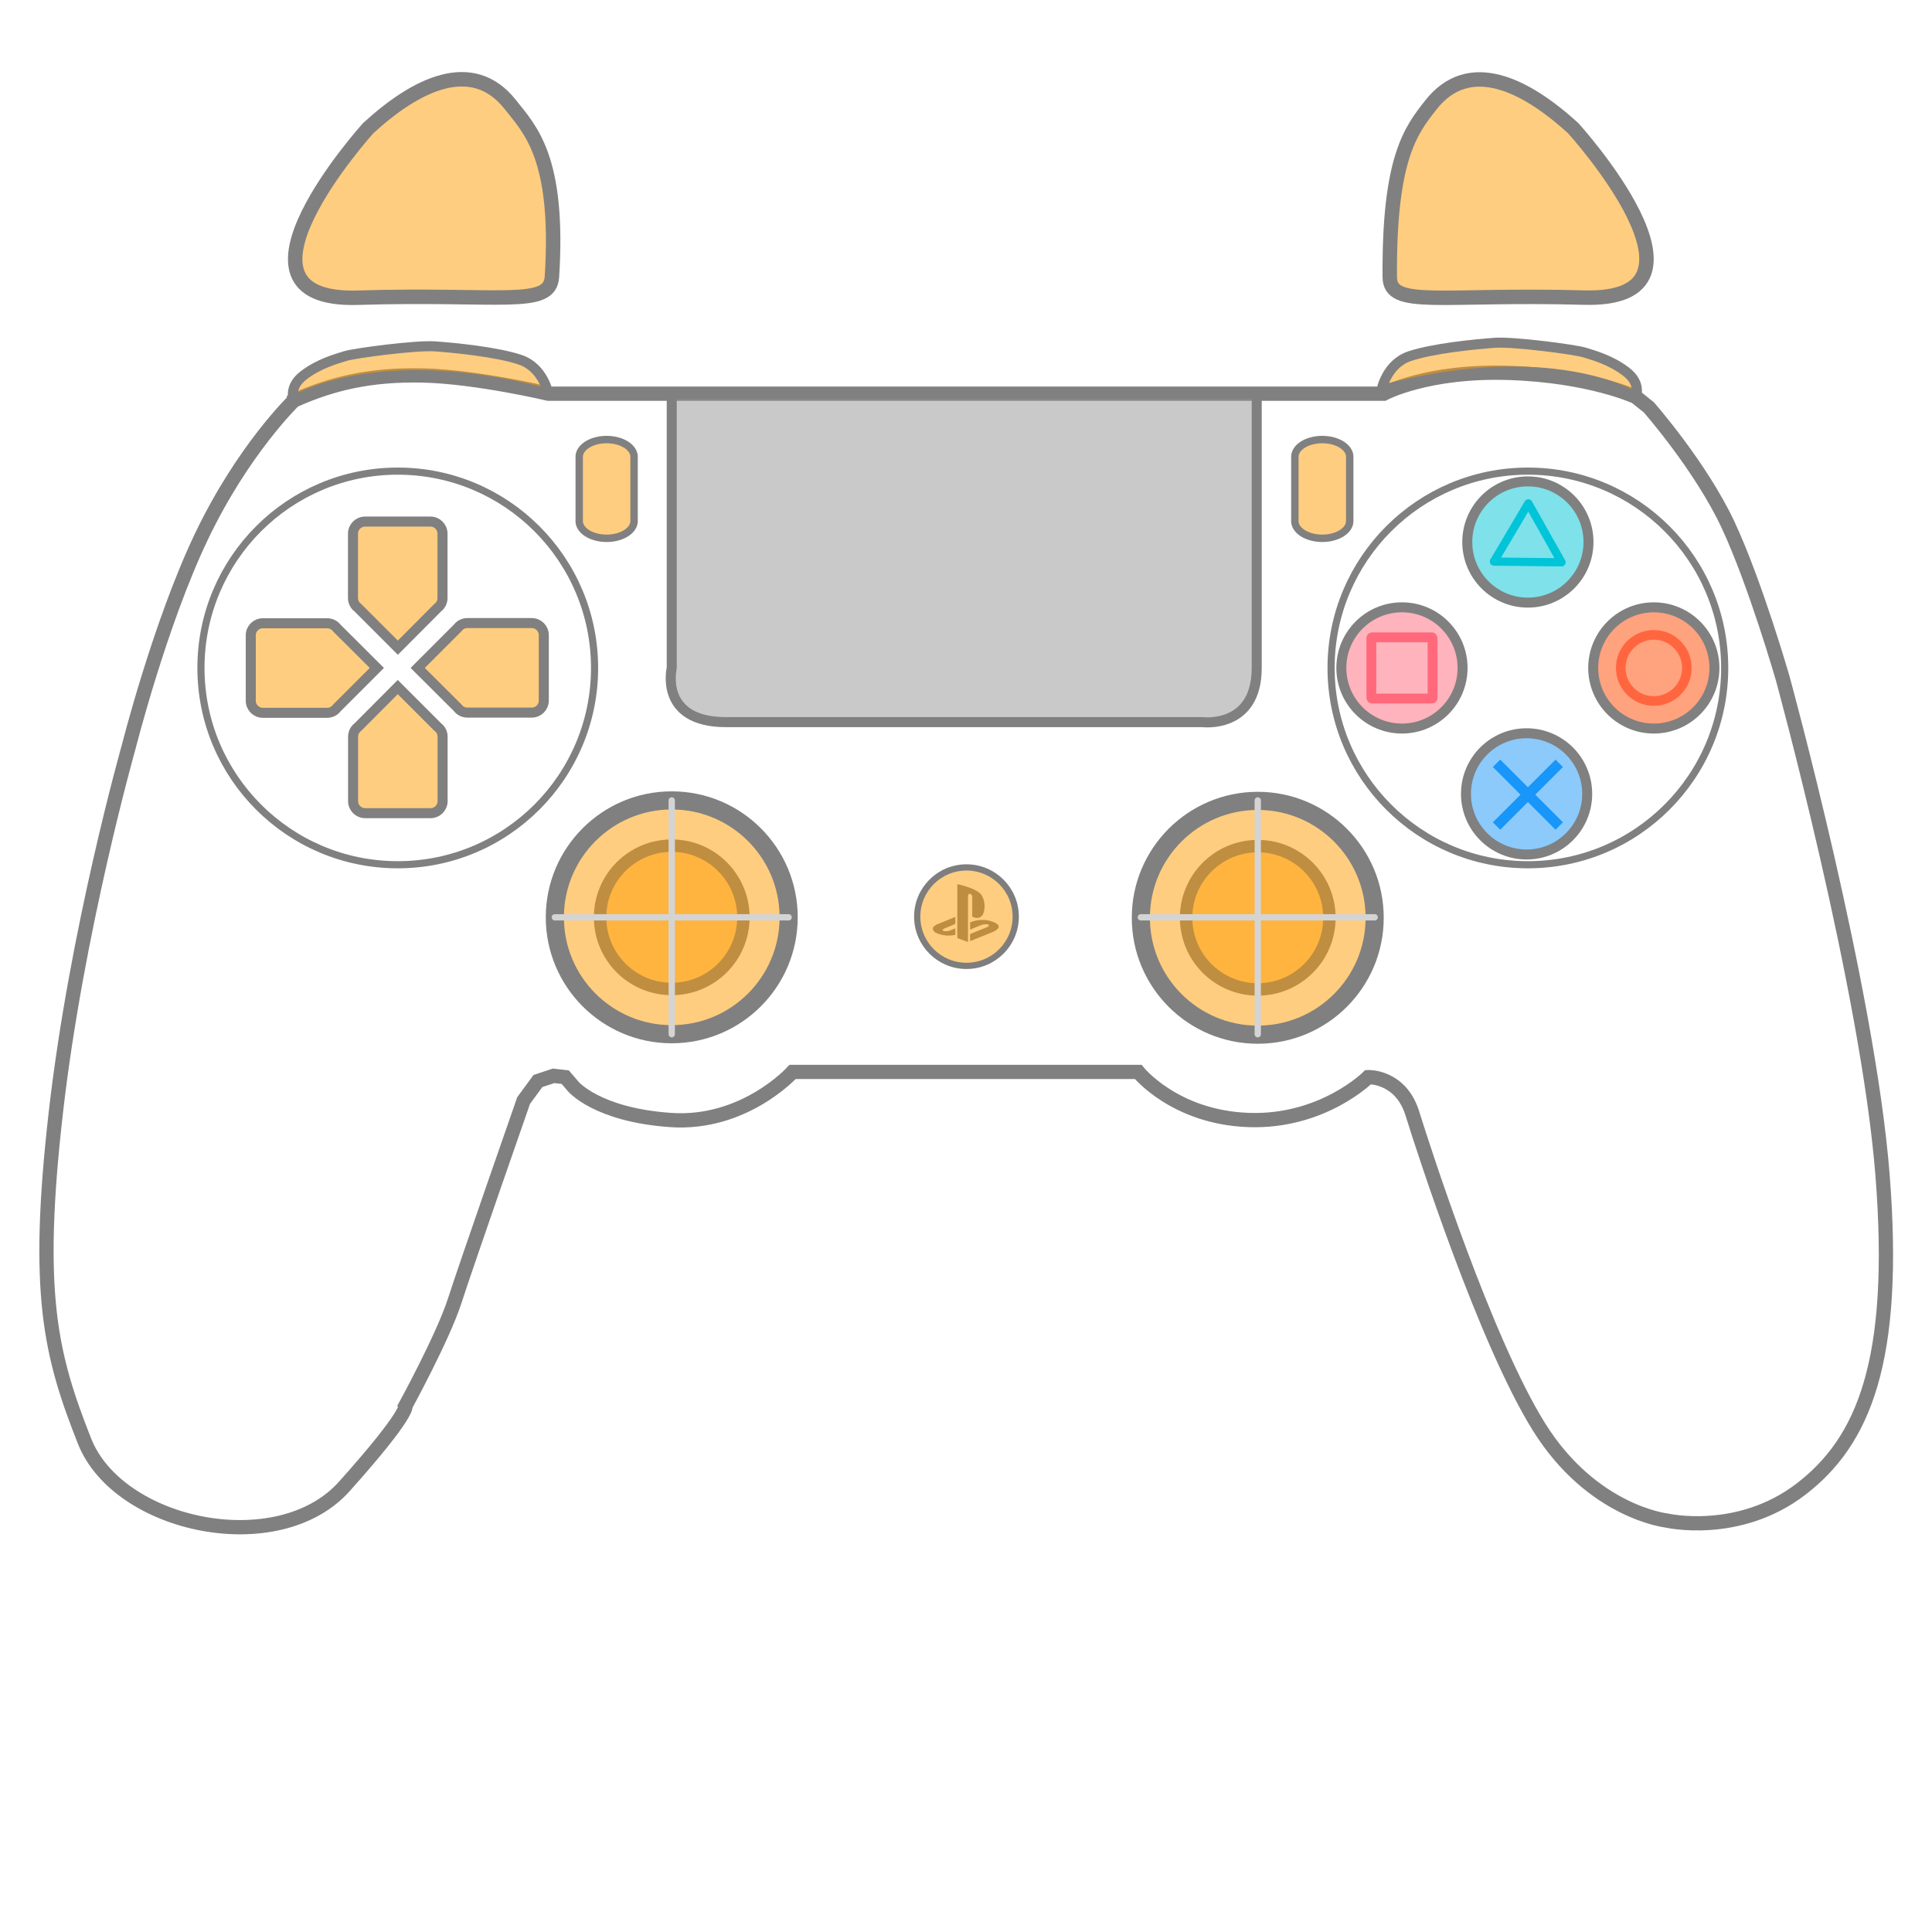 <?xml version="1.0" encoding="UTF-8" standalone="no"?>
<!-- Created with Inkscape (http://www.inkscape.org/) -->

<svg
   width="1024"
   height="1024"
   viewBox="0 0 270.933 270.933"
   version="1.1"
   id="svg1"
   inkscape:version="1.4.2 (f4327f4, 2025-05-13)"
   sodipodi:docname="ps_inkspace.svg"
   xml:space="preserve"
   xmlns:inkscape="http://www.inkscape.org/namespaces/inkscape"
   xmlns:sodipodi="http://sodipodi.sourceforge.net/DTD/sodipodi-0.dtd"
   xmlns="http://www.w3.org/2000/svg"
   xmlns:svg="http://www.w3.org/2000/svg"><sodipodi:namedview
     id="namedview1"
     pagecolor="#ffffff"
     bordercolor="#999999"
     borderopacity="1"
     inkscape:showpageshadow="2"
     inkscape:pageopacity="0"
     inkscape:pagecheckerboard="0"
     inkscape:deskcolor="#d1d1d1"
     inkscape:document-units="mm"
     inkscape:zoom="0.72604514"
     inkscape:cx="410.4428"
     inkscape:cy="342.26522"
     inkscape:window-width="1920"
     inkscape:window-height="1017"
     inkscape:window-x="-8"
     inkscape:window-y="-8"
     inkscape:window-maximized="1"
     inkscape:current-layer="svg-gamepad-leftstick"
     showguides="true"><sodipodi:guide
       position="0,270.933"
       orientation="0,1024"
       id="guide1"
       inkscape:locked="false" /><sodipodi:guide
       position="270.933,270.933"
       orientation="1024,0"
       id="guide2"
       inkscape:locked="false" /><sodipodi:guide
       position="270.933,0"
       orientation="0,-1024"
       id="guide3"
       inkscape:locked="false" /><sodipodi:guide
       position="0,0"
       orientation="-1024,0"
       id="guide4"
       inkscape:locked="false" /><sodipodi:guide
       position="55.779,197.79"
       orientation="1,0"
       id="guide5"
       inkscape:locked="false" /><sodipodi:guide
       position="55.779,177.266"
       orientation="0,-1"
       id="guide8"
       inkscape:locked="false" /><sodipodi:guide
       position="214.262,186.426"
       orientation="1,0"
       id="guide9"
       inkscape:locked="false" /><sodipodi:guide
       position="196.603,177.266"
       orientation="1,0"
       id="guide10"
       inkscape:locked="false" /><sodipodi:guide
       position="231.922,177.266"
       orientation="-1,0"
       id="guide11"
       inkscape:locked="false"
       inkscape:label=""
       inkscape:color="rgb(0,134,229)" /><sodipodi:guide
       position="222.762,194.926"
       orientation="0,1"
       id="guide13"
       inkscape:locked="false"
       inkscape:label=""
       inkscape:color="rgb(0,134,229)" /><sodipodi:guide
       position="94.202,142.294"
       orientation="1,0"
       id="guide15"
       inkscape:locked="false" /><sodipodi:guide
       position="94.202,142.294"
       orientation="0,-1"
       id="guide16"
       inkscape:locked="false" /><sodipodi:guide
       position="135.381,142.294"
       orientation="1,0"
       id="guide17"
       inkscape:locked="false" /><sodipodi:guide
       position="176.381,120.611"
       orientation="-1,0"
       id="guide18"
       inkscape:locked="false"
       inkscape:label=""
       inkscape:color="rgb(0,134,229)" /><sodipodi:guide
       position="135.472,215.724"
       orientation="0,-1"
       id="guide6"
       inkscape:locked="false" /><sodipodi:guide
       position="230.259,223.589"
       orientation="1,0"
       id="guide7"
       inkscape:locked="false" /><sodipodi:guide
       position="40.366,223.088"
       orientation="1,0"
       id="guide12"
       inkscape:locked="false" /><sodipodi:guide
       position="43.355,228.158"
       orientation="0,-1"
       id="guide14"
       inkscape:locked="false" /></sodipodi:namedview><defs
     id="defs1" /><g
     inkscape:label="图层 1"
     inkscape:groupmode="layer"
     id="layer1"
     style="opacity:1"><g
       id="svg-gamepad-rightstick-g"
       inkscape:label="svg-gamepad-rightstick-g"
       style="mix-blend-mode:darken;stroke-linejoin:miter;paint-order:normal"
       transform="translate(110.506,34.876)"><g
         id="svg-gamepad-rightstick"
         inkscape:label="svg-gamepad-rightstick"
         style="display:inline"><ellipse
           style="display:inline;opacity:1;fill:#ff9c00;fill-opacity:0.503;stroke:#808080;stroke-width:1.743;stroke-linejoin:miter;stroke-dasharray:none;stroke-opacity:1;paint-order:normal"
           id="svg-gamepad-rightstick-body"
           cx="65.875"
           cy="93.828"
           inkscape:label="svg-gamepad-rightstick-body"
           rx="10.049"
           ry="10.049" /><path
           style="opacity:1;mix-blend-mode:darken;fill:#808080;fill-opacity:1;stroke:#d4d4d4;stroke-width:0.543;stroke-linecap:round;stroke-linejoin:round;stroke-dasharray:none;stroke-opacity:1;paint-order:normal"
           d="m 55.826,93.764 18.873,-2e-6 v 0 l 1.226,2e-6"
           id="path17-1" /><path
           style="opacity:1;mix-blend-mode:darken;fill:#808080;fill-opacity:1;stroke:#d4d4d4;stroke-width:0.543;stroke-linecap:round;stroke-linejoin:round;stroke-dasharray:none;stroke-opacity:1;paint-order:normal"
           d="M 65.875,83.714 V 103.813"
           id="path19-5" /></g><circle
         style="display:inline;opacity:1;fill:#ff9c00;fill-opacity:0.503;stroke:#808080;stroke-width:2.543;stroke-linejoin:miter;stroke-dasharray:none;stroke-opacity:1;paint-order:normal"
         id="svg-gamepad-btn-rightstick"
         cx="65.875"
         cy="93.828"
         r="16.394"
         inkscape:label="svg-gamepad-btn-rightstick" /><path
         style="display:inline;opacity:1;mix-blend-mode:darken;fill:#808080;fill-opacity:1;stroke:#d4d4d4;stroke-width:0.886;stroke-linecap:round;stroke-linejoin:round;stroke-dasharray:none;stroke-opacity:1;paint-order:normal"
         d="m 49.481,93.764 30.788,-10e-6 v 0 l 2,10e-6"
         id="path17-4" /><path
         style="display:inline;opacity:1;mix-blend-mode:darken;fill:#808080;fill-opacity:1;stroke:#d4d4d4;stroke-width:0.886;stroke-linecap:round;stroke-linejoin:round;stroke-dasharray:none;stroke-opacity:1;paint-order:normal"
         d="M 65.875,77.37 V 110.157"
         id="path19-2" /></g><g
       id="svg-gamepad-leftstick-g"
       inkscape:label="svg-gamepad-leftstick-g"
       transform="translate(28.327,34.811)"
       style="mix-blend-mode:darken;stroke-linejoin:miter;paint-order:normal"><g
         id="svg-gamepad-leftstick"
         inkscape:label="svg-gamepad-leftstick"><circle
           style="opacity:1;fill:#ff9c00;fill-opacity:0.503;stroke:#808080;stroke-width:1.743;stroke-linejoin:miter;stroke-dasharray:none;stroke-opacity:1;paint-order:normal"
           id="svg-gamepad-leftstick-body"
           cx="65.875"
           cy="93.828"
           r="10.049"
           inkscape:label="svg-gamepad-leftstick-body" /><path
           style="display:inline;opacity:1;mix-blend-mode:darken;fill:#808080;fill-opacity:1;stroke:#d4d4d4;stroke-width:0.543;stroke-linecap:round;stroke-linejoin:round;stroke-dasharray:none;stroke-opacity:1;paint-order:normal"
           d="m 55.826,93.828 18.873,-2e-6 v 0 l 1.226,2e-6"
           id="path17-1-1" /><path
           style="display:inline;opacity:1;mix-blend-mode:darken;fill:#808080;fill-opacity:1;stroke:#d4d4d4;stroke-width:0.543;stroke-linecap:round;stroke-linejoin:round;stroke-dasharray:none;stroke-opacity:1;paint-order:normal"
           d="M 65.875,83.779 V 103.877"
           id="path19-5-3" /></g><ellipse
         style="fill:#ff9c00;fill-opacity:0.503;stroke:#808080;stroke-width:2.543;stroke-linejoin:miter;stroke-dasharray:none;stroke-opacity:1;paint-order:normal"
         id="svg-gamepad-btn-leftstick"
         cx="65.875"
         cy="93.828"
         inkscape:label="svg-gamepad-btn-leftstick"
         rx="16.394"
         ry="16.394" /><path
         style="opacity:1;mix-blend-mode:darken;fill:#808080;fill-opacity:1;stroke:#d4d4d4;stroke-width:0.886;stroke-linecap:round;stroke-linejoin:round;stroke-dasharray:none;stroke-opacity:1;paint-order:normal"
         d="m 49.481,93.828 30.788,-1e-5 v 0 l 2,1e-5"
         id="path17-4-9" /><path
         style="opacity:1;mix-blend-mode:darken;fill:#808080;fill-opacity:1;stroke:#d4d4d4;stroke-width:0.886;stroke-linecap:round;stroke-linejoin:round;stroke-dasharray:none;stroke-opacity:1;paint-order:normal"
         d="M 65.875,77.435 V 110.222"
         id="path19-2-5" /></g><path
       style="opacity:1;fill:none;stroke:#808080;stroke-width:2;stroke-opacity:1;stroke-dasharray:none"
       d="m 41.225,56.166 c 0,0 -7.152,6.878 -12.982,19.086 -5.831,12.208 -10.204,29.518 -10.204,29.518 0,0 -7.288,25.691 -10.204,51.201 -2.915,25.509 -0.729,34.073 4.009,46.099 4.737,12.026 27.149,16.763 36.442,6.377 9.293,-10.386 8.564,-11.297 8.564,-11.297 0,0 5.284,-9.657 6.924,-14.759 1.64,-5.102 9.657,-28.06 9.657,-28.06 l 2.004,-2.733 2.187,-0.729 1.64,0.182 1.093,1.275 c 0,0 3.28,4.009 13.666,4.737 10.386,0.729 17.128,-6.742 17.128,-6.742 h 48.467 c 0,0 5.102,6.377 15.488,6.742 10.386,0.364 16.763,-6.013 16.763,-6.013 0,0 4.555,-0.182 6.195,5.102 1.64,5.284 10.275,31.955 17.748,43.937 7.473,11.982 17.909,13.142 17.909,13.142 0,0 10.05,2.319 18.811,-4.381 8.761,-6.7 13.528,-17.909 11.467,-44.064 -2.061,-26.155 -14.005,-69.675 -14.005,-69.675 0,0 -3.826,-13.301 -7.653,-21.501 C 238.511,65.413 231.223,57.122 231.223,57.122 l -1.822,-1.458 c 0,0 -6.377,-3.006 -17.856,-3.371 -11.479,-0.364 -17.492,2.915 -17.492,2.915 H 76.892 c 0,0 -10.021,-2.369 -17.492,-2.551 -7.471,-0.182 -12.891,1.139 -18.175,3.508 z"
       id="svg-gamepad_base_frame"
       sodipodi:nodetypes="cscssscscccccsccscsscsscsccsccsc" /><g
       id="Dpad"
       inkscape:label="Dpad"
       style="stroke:#808080;stroke-opacity:1"><circle
         style="opacity:1;fill:none;stroke:#808080;stroke-width:1;stroke-linejoin:round;stroke-dasharray:none;stroke-opacity:1"
         id="svg-gamepad-dpad-frame"
         cx="55.779"
         cy="93.667"
         r="27.6" /><path
         d="m 51.195,73.144 c -0.938,0 -1.693,0.755 -1.693,1.693 v 9.03 c 0,0.563 0.274,1.057 0.693,1.364 l 5.597,5.597 5.576,-5.598 c 0.417,-0.308 0.687,-0.803 0.687,-1.363 v -9.03 c 0,-0.938 -0.755,-1.693 -1.693,-1.693 z"
         style="opacity:1;fill:#ff9c00;stroke:#808080;stroke-width:1.408;stroke-dasharray:none;fill-opacity:0.503;stroke-opacity:1"
         id="svg-gamepad-dpad-up" /><path
         d="m 76.26,89.07 c 0,-0.938 -0.755,-1.693 -1.693,-1.693 h -9.03 c -0.563,0 -1.057,0.274 -1.364,0.693 l -5.597,5.597 5.598,5.576 c 0.308,0.417 0.803,0.687 1.363,0.687 h 9.03 c 0.938,0 1.693,-0.755 1.693,-1.693 z"
         style="fill:#ff9c00;stroke:#808080;stroke-width:1.408;stroke-dasharray:none;fill-opacity:0.503;stroke-opacity:1"
         id="svg-gamepad-dpad-right" /><path
         d="m 60.376,114.033 c 0.938,0 1.693,-0.755 1.693,-1.693 v -9.03 c 0,-0.563 -0.274,-1.057 -0.693,-1.364 l -5.597,-5.597 -5.576,5.598 c -0.417,0.308 -0.687,0.803 -0.687,1.363 v 9.03 c 0,0.938 0.755,1.693 1.693,1.693 z"
         style="fill:#ff9c00;stroke:#808080;stroke-width:1.408;stroke-dasharray:none;fill-opacity:0.503;stroke-opacity:1"
         id="svg-gamepad-dpad-down" /><path
         d="m 35.165,98.264 c 0,0.938 0.755,1.693 1.693,1.693 h 9.03 c 0.563,0 1.057,-0.274 1.364,-0.693 l 5.597,-5.597 -5.598,-5.576 c -0.308,-0.417 -0.803,-0.687 -1.363,-0.687 h -9.03 c -0.938,0 -1.693,0.755 -1.693,1.693 z"
         style="fill:#ff9c00;stroke:#808080;stroke-width:1.408;stroke-dasharray:none;fill-opacity:0.503;stroke-opacity:1"
         id="svg-gamepad-dpad-left" /></g><g
       id="g11"
       inkscape:label="Btn"><circle
         style="fill:none;stroke:#808080;stroke-width:1;stroke-linejoin:round;stroke-dasharray:none;stroke-opacity:1"
         id="svg-gamepad-btn-frame"
         cx="214.262"
         cy="93.667"
         r="27.6"
         inkscape:label="svg-gamepad-btn-frame" /><g
         id="svg-gamepad-btn-west"
         style="display:inline;stroke:#808080;stroke-opacity:1"><circle
           style="opacity:1;fill:#ff697b;stroke:#808080;stroke-width:1.4;stroke-linejoin:round;stroke-dasharray:none;stroke-opacity:1;fill-opacity:0.5"
           id="svg-gamepad-btn-west-frame"
           cx="196.603"
           cy="93.667"
           r="8.5" /><rect
           style="display:inline;opacity:1;fill:none;fill-opacity:0.504;stroke:#ff697b;stroke-width:1.383;stroke-linejoin:round;stroke-dasharray:none;stroke-opacity:1"
           id="rect4"
           width="8.584"
           height="8.584"
           x="192.311"
           y="89.375"
           rx="0.116" /></g><g
         id="svg-gamepad-btn-south"
         style="display:inline;stroke:#808080;stroke-opacity:1"
         transform="translate(14.009,2.381)"><circle
           style="display:inline;opacity:1;fill:#1896f9;fill-opacity:0.5;stroke:#808080;stroke-width:1.4;stroke-linejoin:round;stroke-dasharray:none;stroke-opacity:1"
           id="svg-gamepad-btn-south-frame"
           cx="200.071"
           cy="108.947"
           r="8.5" /><path
           style="fill:#000000;fill-opacity:1;stroke:#1896f9;stroke-width:1.463;stroke-linejoin:round;stroke-dasharray:none;stroke-opacity:1"
           d="m 195.858,104.663 8.79,8.79"
           id="path7" /><path
           style="display:inline;fill:#000000;fill-opacity:1;stroke:#1896f9;stroke-width:1.463;stroke-linejoin:round;stroke-dasharray:none;stroke-opacity:1"
           d="m 204.648,104.663 -8.79,8.79"
           id="path7-5" /></g><g
         id="svg-gamepad-btn-north"
         transform="translate(17.659,-17.66)"
         style="display:inline;stroke:#808080;stroke-opacity:1"><circle
           style="display:inline;opacity:1;fill:#00c4d7;fill-opacity:0.5;stroke:#808080;stroke-width:1.4;stroke-linejoin:round;stroke-dasharray:none;stroke-opacity:1"
           id="svg-gamepad-btn-north-frame"
           cx="196.603"
           cy="93.667"
           r="8.5" /><path
           sodipodi:type="star"
           style="opacity:1;fill:none;fill-opacity:0.504;stroke:#00c4d7;stroke-width:4.16;stroke-linejoin:round;stroke-dasharray:none;stroke-opacity:1"
           id="path3"
           inkscape:flatsided="false"
           sodipodi:sides="3"
           sodipodi:cx="146.31351"
           sodipodi:cy="24.051535"
           sodipodi:r1="19.763544"
           sodipodi:r2="9.881772"
           sodipodi:arg1="0.96233622"
           sodipodi:arg2="2.0095338"
           inkscape:rounded="0"
           inkscape:randomized="0"
           d="M 157.61,40.268 142.116,32.997 126.621,25.727 140.665,15.943 154.709,6.16 156.16,23.214 Z"
           inkscape:transform-center-x="-0.94932358"
           inkscape:transform-center-y="-2.0701863"
           transform="matrix(0.252,-0.115,0.115,0.252,156.973,104.493)" /></g><g
         id="svg-gamepad-btn-east"
         transform="translate(26.445,-8.467)"
         style="display:inline;stroke:#808080;stroke-opacity:1"><circle
           style="display:inline;opacity:1;fill:#ff4800;fill-opacity:0.504;stroke:#808080;stroke-width:1.4;stroke-linejoin:round;stroke-dasharray:none;stroke-opacity:1"
           id="svg-gamepad-btn-east-frame"
           cx="205.478"
           cy="102.135"
           r="8.5" /><circle
           style="opacity:1;fill:none;fill-opacity:0.5;stroke:#ff2a00;stroke-width:1.348;stroke-linejoin:round;stroke-dasharray:none;stroke-opacity:0.496"
           id="path4"
           cx="231.922"
           cy="93.667"
           r="4.638"
           transform="translate(-26.445,8.467)" /></g></g><path
       d="m 85.073,61.642 a 3.848,2.423 0 0 0 -3.847,2.423 v 0.003 8.994 0.003 a 3.848,2.423 0 0 0 3.847,2.423 3.848,2.423 0 0 0 3.847,-2.423 v -9 a 3.848,2.423 0 0 0 -3.847,-2.423 z"
       style="opacity:1;fill:#ff9c00;stroke:#808080;stroke-width:1.038;stroke-linejoin:round;fill-opacity:0.503;stroke-opacity:1"
       id="svg-gamepad-btn-share"
       inkscape:label="svg-gamepad-btn-share" /><path
       d="m 185.431,61.642 a 3.848,2.423 0 0 0 -3.847,2.423 v 0.003 8.994 0.003 a 3.848,2.423 0 0 0 3.847,2.423 3.848,2.423 0 0 0 3.847,-2.423 V 64.065 a 3.848,2.423 0 0 0 -3.847,-2.423 z"
       style="fill:#ff9c00;stroke:#808080;stroke-width:1.038;stroke-linejoin:round;fill-opacity:0.503;stroke-opacity:1"
       id="svg-gamepad-btn-select"
       inkscape:label="svg-gamepad-btn-select" /><path
       style="opacity:1;fill:#ff9c00;stroke:#808080;stroke-width:1.408;stroke-linejoin:round;stroke-dasharray:none;stroke-opacity:1;fill-opacity:0.503"
       d="m 76.892,55.209 c 0,0 -0.683,-3.673 -3.968,-4.768 -3.285,-1.095 -9.212,-1.675 -11.918,-1.868 -2.706,-0.193 -11.338,0.966 -12.562,1.353 -1.224,0.387 -3.672,1.031 -5.862,2.706 -2.19,1.675 -1.357,3.534 -1.357,3.534 0,0 11.741,-7.333 35.667,-0.957 z"
       id="svg-gamepad-btn-lb" /><path
       style="fill:#ff9c00;stroke:#808080;stroke-width:1.408;stroke-linejoin:round;stroke-dasharray:none;stroke-opacity:1;fill-opacity:0.503"
       d="m 193.733,54.708 c 0,0 0.683,-3.673 3.968,-4.768 3.285,-1.095 9.212,-1.675 11.918,-1.868 2.706,-0.193 11.338,0.966 12.562,1.353 1.224,0.387 3.672,1.031 5.862,2.706 2.19,1.675 1.357,3.534 1.357,3.534 0,0 -11.741,-7.333 -35.667,-0.957 z"
       id="svg-gamepad-btn-rb" /><g
       id="svg-gamepad-btn-guide-g"
       transform="matrix(0.59,0,0,0.609,55.547,48.898)"
       inkscape:label="svg-gamepad-btn-guide-g"><g
         id="svg-gamepad-btn-guide-icon"
         transform="matrix(0.013,0,0,0.013,127.571,123.303)"
         style="display:inline"><path
           d="M 448.151,955.934 643.313,1024 V 213.835 c 0,0 3.012,-51.802 37.948,-42.165 a 60.235,60.235 0 0 1 39.153,48.791 V 573.44 c 0,0 128.301,77.704 198.174,-42.165 A 369.845,369.845 0 0 0 881.242,180.706 C 783.059,65.656 448.151,0 448.151,0 Z M 411.407,580.066 V 704.151 L 204.198,788.48 c 0,0 -33.732,14.456 -22.889,30.72 10.842,16.264 67.464,17.468 93.967,12.649 26.504,-4.819 136.132,-48.791 136.132,-48.791 V 898.108 A 695.115,695.115 0 0 1 249.374,910.155 C 177.092,903.529 60.235,877.026 24.094,837.873 -12.047,798.72 0,769.205 16.264,751.134 a 291.539,291.539 0 0 1 69.873,-42.767 z"
           p-id="5254"
           id="path1"
           style="fill:#7e7e7e;fill-opacity:1" /><path
           d="m 681.864,676.442 a 615.605,615.605 0 0 1 257.807,-42.165 c 64.452,0 268.649,46.984 264.433,120.471 0,49.393 -107.821,92.16 -107.821,92.16 L 681.261,1009.543 V 883.049 l 308.405,-120.471 c 0,0 44.574,-23.492 37.948,-32.527 -19.878,-28.311 -71.68,-20.48 -105.412,-15.661 -33.732,4.819 -240.941,92.16 -240.941,92.16 z"
           p-id="5255"
           id="path2"
           style="fill:#7e7e7e;fill-opacity:1" /></g><circle
         style="opacity:1;fill:#ff9c00;stroke:#7e7e7e;stroke-width:0.875;stroke-linejoin:round;stroke-dasharray:none;stroke-opacity:1;fill-opacity:0.5"
         id="svg-gamepad-btn-guide"
         cx="135.467"
         cy="128.562"
         r="6.904"
         transform="matrix(1.696,0,0,1.642,-94.182,-80.313)"
         inkscape:label="svg-gamepad-btn-guide" /></g><path
       style="fill:#949494;stroke:#808080;stroke-width:1.408;stroke-linejoin:round;fill-opacity:0.497;stroke-opacity:1"
       d="m 94.202,55.209 v 38.458 c 0,0 -1.834,7.601 7.601,7.601 9.435,0 66.831,0 66.831,0 0,0 7.601,0.975 7.601,-7.601 0,-8.576 0,-38.458 0,-38.458 z"
       id="touchpad" /><path
       style="fill:#ff9c00;fill-opacity:0.5;stroke:#808080;stroke-width:2.026;stroke-linejoin:round"
       d="m 51.618,17.992 c 6.717,-6.172 14.601,-10.094 19.945,-3.33 2.785,3.524 6.897,7.49 5.838,24.146 -0.28,4.41 -7.134,2.325 -27.235,2.942 -20.548,0.631 1.451,-23.758 1.451,-23.758 z"
       id="svg-gamepad-lefttrigger"
       sodipodi:nodetypes="csssc"
       inkscape:label="svg-gamepad-lefttrigger" /><path
       style="fill:#ff9c00;fill-opacity:0.5;stroke:#808080;stroke-width:2.026;stroke-linejoin:round"
       d="m 220.621,17.981 c -6.734,-6.154 -14.628,-10.054 -19.954,-3.276 -2.775,3.532 -5.903,7.417 -5.773,24.161 0.034,4.419 7.14,2.305 27.243,2.868 20.549,0.575 -1.516,-23.753 -1.516,-23.753 z"
       id="svg-gamepad-righttrigger"
       sodipodi:nodetypes="csssc"
       inkscape:label="svg-gamepad-righttrigger" /></g></svg>
